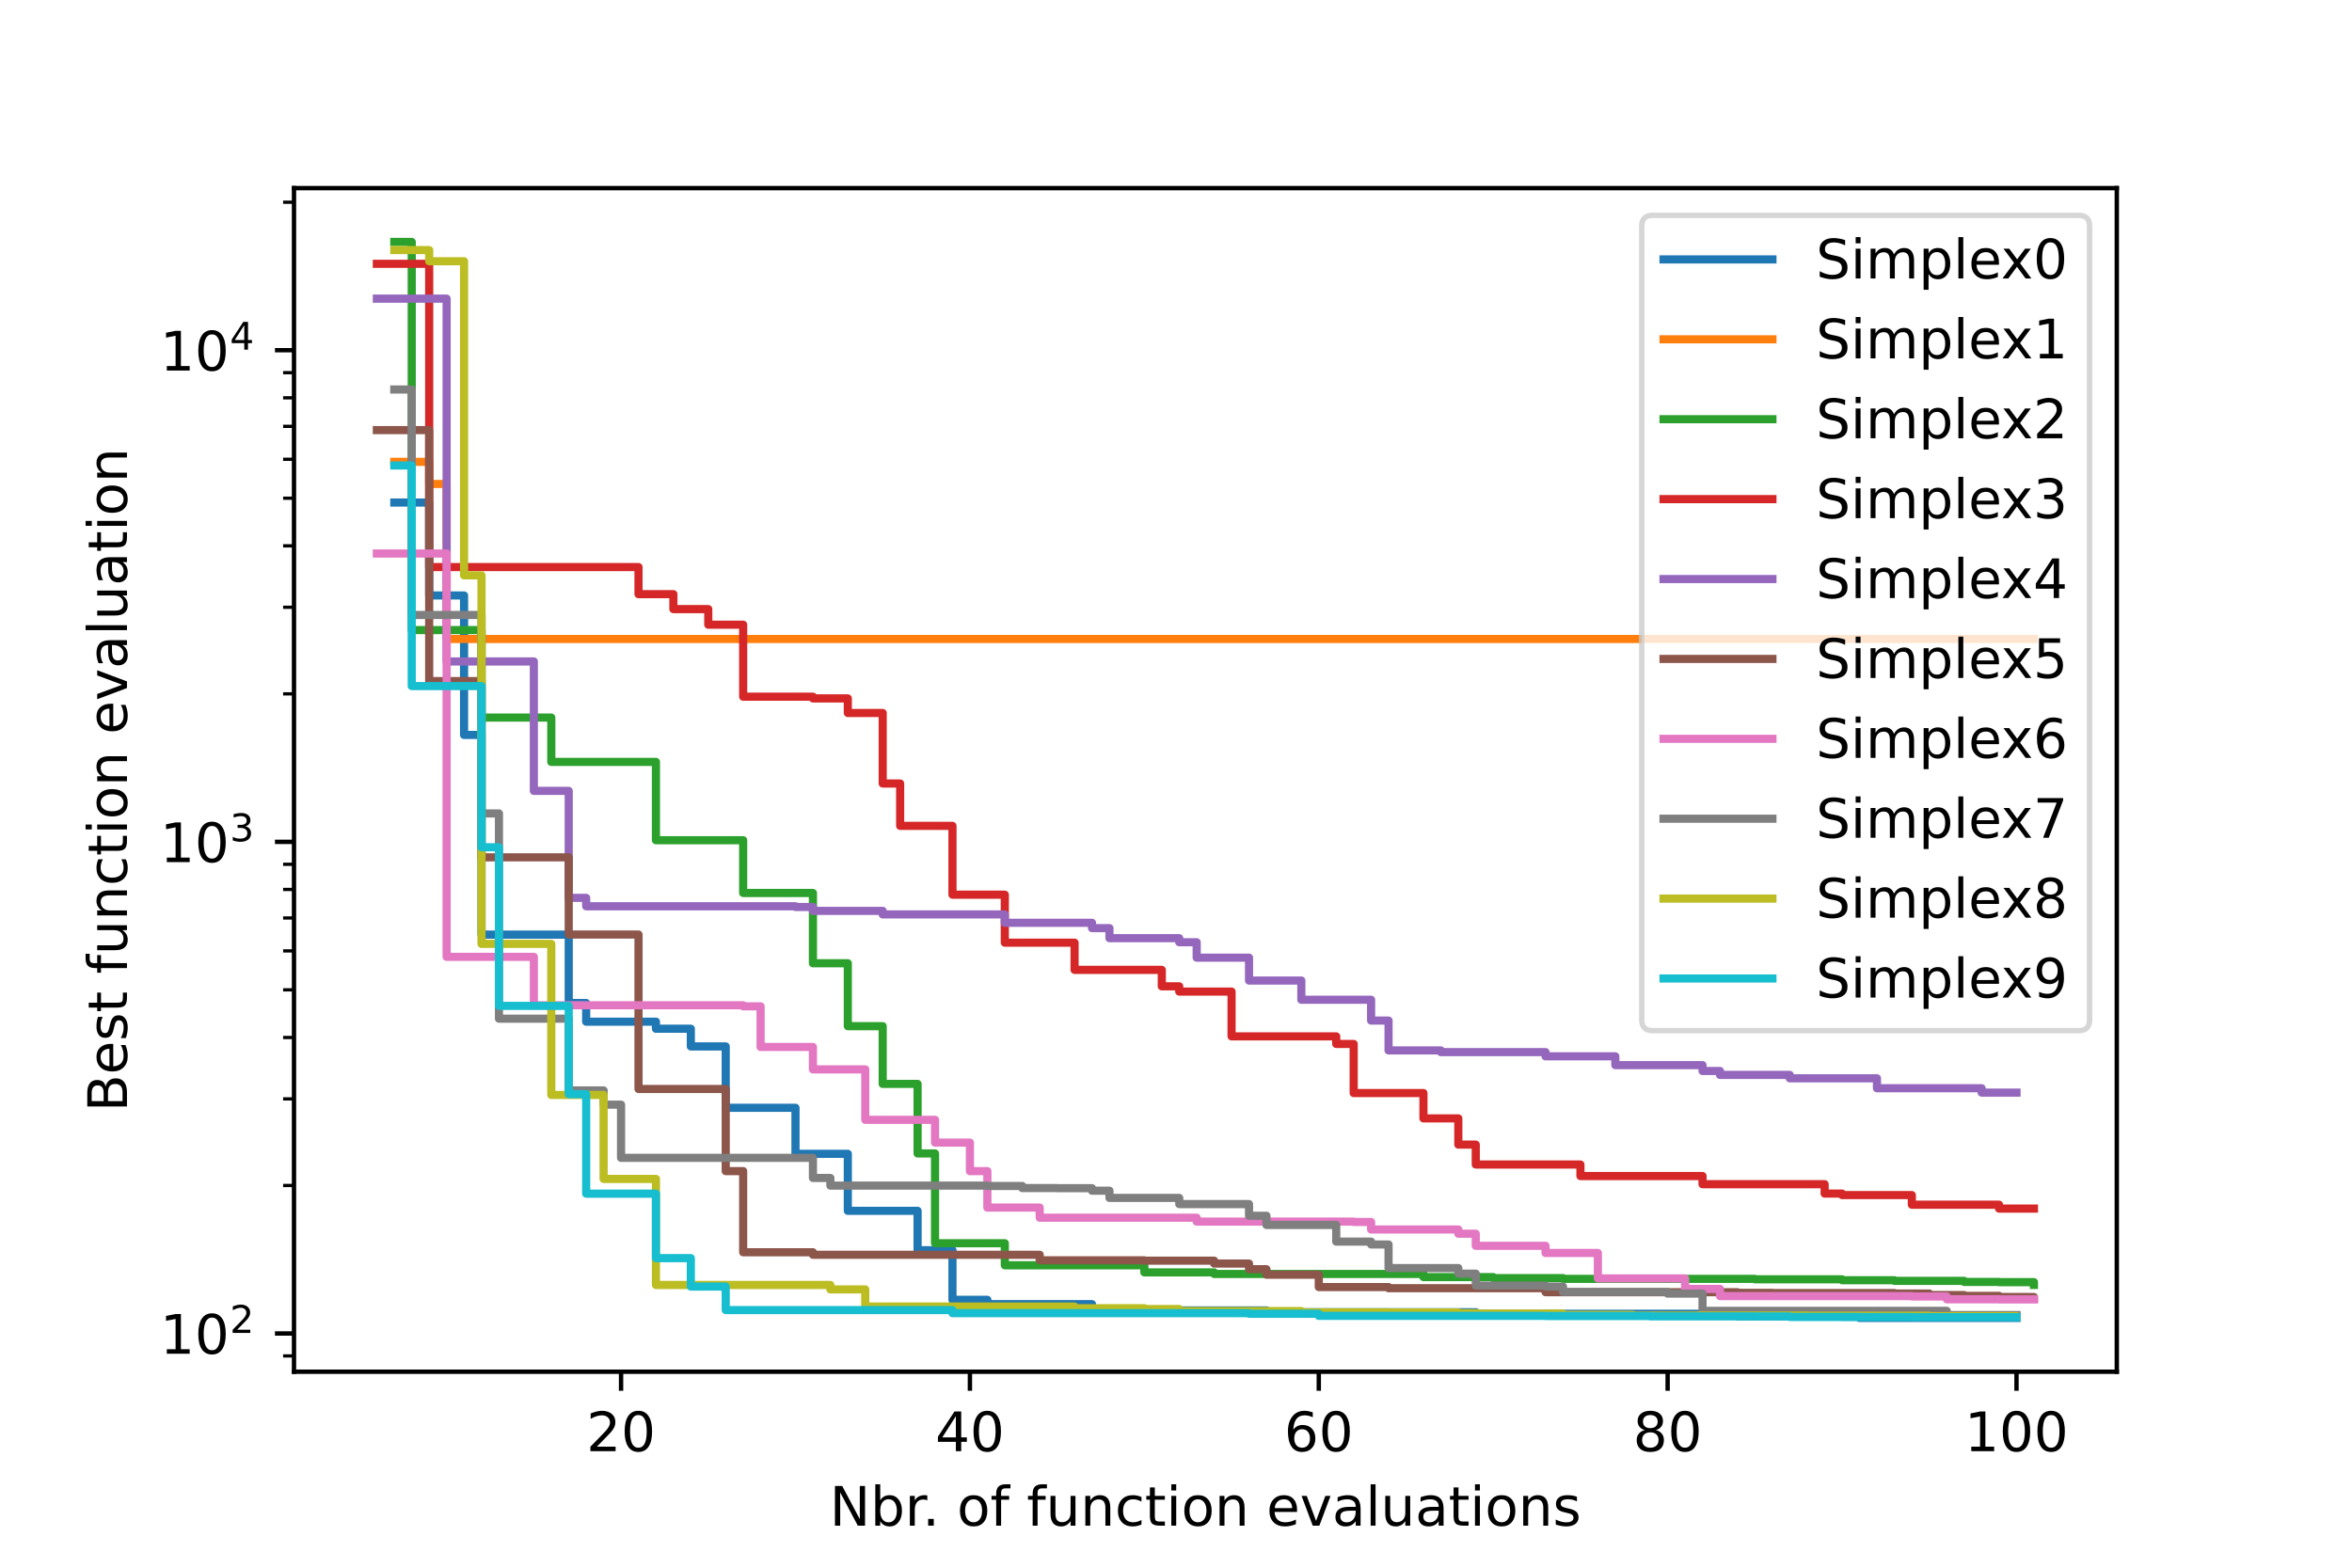 <?xml version="1.0" encoding="utf-8" standalone="no"?>
<!DOCTYPE svg PUBLIC "-//W3C//DTD SVG 1.1//EN"
  "http://www.w3.org/Graphics/SVG/1.1/DTD/svg11.dtd">
<!-- Created with matplotlib (https://matplotlib.org/) -->
<svg height="288pt" version="1.1" viewBox="0 0 432 288" width="432pt" xmlns="http://www.w3.org/2000/svg" xmlns:xlink="http://www.w3.org/1999/xlink">
 <defs>
  <style type="text/css">*{stroke-linecap:butt;stroke-linejoin:round;}</style>
 </defs>
 <g id="figure_1">
  <g id="patch_1">
   <path d="M 0 288 
L 432 288 
L 432 0 
L 0 0 
z
" style="fill:#ffffff;"/>
  </g>
  <g id="axes_1">
   <g id="patch_2">
    <path d="M 54 252 
L 388.8 252 
L 388.8 34.56 
L 54 34.56 
z
" style="fill:#ffffff;"/>
   </g>
   <g id="matplotlib.axis_1">
    <g id="xtick_1">
     <g id="line2d_1">
      <defs>
       <path d="M 0 0 
L 0 3.5 
" id="ma564b3f409" style="stroke:#000000;stroke-width:0.8;"/>
      </defs>
      <g>
       <use style="stroke:#000000;stroke-width:0.8;" x="114.072" xlink:href="#ma564b3f409" y="252"/>
      </g>
     </g>
     <g id="text_1">
      <!-- 20 -->
      <g transform="translate(107.709 266.598)scale(0.1 -0.1)">
       <defs>
        <path d="M 19.188 8.297 
L 53.609 8.297 
L 53.609 0 
L 7.328 0 
L 7.328 8.297 
Q 12.938 14.109 22.625 23.891 
Q 32.328 33.688 34.812 36.531 
Q 39.547 41.844 41.422 45.531 
Q 43.312 49.219 43.312 52.781 
Q 43.312 58.594 39.234 62.25 
Q 35.156 65.922 28.609 65.922 
Q 23.969 65.922 18.812 64.312 
Q 13.672 62.703 7.812 59.422 
L 7.812 69.391 
Q 13.766 71.781 18.938 73 
Q 24.125 74.219 28.422 74.219 
Q 39.75 74.219 46.484 68.547 
Q 53.219 62.891 53.219 53.422 
Q 53.219 48.922 51.531 44.891 
Q 49.859 40.875 45.406 35.406 
Q 44.188 33.984 37.641 27.219 
Q 31.109 20.453 19.188 8.297 
z
" id="DejaVuSans-50"/>
        <path d="M 31.781 66.406 
Q 24.172 66.406 20.328 58.906 
Q 16.5 51.422 16.5 36.375 
Q 16.5 21.391 20.328 13.891 
Q 24.172 6.391 31.781 6.391 
Q 39.453 6.391 43.281 13.891 
Q 47.125 21.391 47.125 36.375 
Q 47.125 51.422 43.281 58.906 
Q 39.453 66.406 31.781 66.406 
z
M 31.781 74.219 
Q 44.047 74.219 50.516 64.516 
Q 56.984 54.828 56.984 36.375 
Q 56.984 17.969 50.516 8.266 
Q 44.047 -1.422 31.781 -1.422 
Q 19.531 -1.422 13.062 8.266 
Q 6.594 17.969 6.594 36.375 
Q 6.594 54.828 13.062 64.516 
Q 19.531 74.219 31.781 74.219 
z
" id="DejaVuSans-48"/>
       </defs>
       <use xlink:href="#DejaVuSans-50"/>
       <use x="63.623" xlink:href="#DejaVuSans-48"/>
      </g>
     </g>
    </g>
    <g id="xtick_2">
     <g id="line2d_2">
      <g>
       <use style="stroke:#000000;stroke-width:0.8;" x="178.148" xlink:href="#ma564b3f409" y="252"/>
      </g>
     </g>
     <g id="text_2">
      <!-- 40 -->
      <g transform="translate(171.786 266.598)scale(0.1 -0.1)">
       <defs>
        <path d="M 37.797 64.312 
L 12.891 25.391 
L 37.797 25.391 
z
M 35.203 72.906 
L 47.609 72.906 
L 47.609 25.391 
L 58.016 25.391 
L 58.016 17.188 
L 47.609 17.188 
L 47.609 0 
L 37.797 0 
L 37.797 17.188 
L 4.891 17.188 
L 4.891 26.703 
z
" id="DejaVuSans-52"/>
       </defs>
       <use xlink:href="#DejaVuSans-52"/>
       <use x="63.623" xlink:href="#DejaVuSans-48"/>
      </g>
     </g>
    </g>
    <g id="xtick_3">
     <g id="line2d_3">
      <g>
       <use style="stroke:#000000;stroke-width:0.8;" x="242.225" xlink:href="#ma564b3f409" y="252"/>
      </g>
     </g>
     <g id="text_3">
      <!-- 60 -->
      <g transform="translate(235.862 266.598)scale(0.1 -0.1)">
       <defs>
        <path d="M 33.016 40.375 
Q 26.375 40.375 22.484 35.828 
Q 18.609 31.297 18.609 23.391 
Q 18.609 15.531 22.484 10.953 
Q 26.375 6.391 33.016 6.391 
Q 39.656 6.391 43.531 10.953 
Q 47.406 15.531 47.406 23.391 
Q 47.406 31.297 43.531 35.828 
Q 39.656 40.375 33.016 40.375 
z
M 52.594 71.297 
L 52.594 62.312 
Q 48.875 64.062 45.094 64.984 
Q 41.312 65.922 37.594 65.922 
Q 27.828 65.922 22.672 59.328 
Q 17.531 52.734 16.797 39.406 
Q 19.672 43.656 24.016 45.922 
Q 28.375 48.188 33.594 48.188 
Q 44.578 48.188 50.953 41.516 
Q 57.328 34.859 57.328 23.391 
Q 57.328 12.156 50.688 5.359 
Q 44.047 -1.422 33.016 -1.422 
Q 20.359 -1.422 13.672 8.266 
Q 6.984 17.969 6.984 36.375 
Q 6.984 53.656 15.188 63.938 
Q 23.391 74.219 37.203 74.219 
Q 40.922 74.219 44.703 73.484 
Q 48.484 72.75 52.594 71.297 
z
" id="DejaVuSans-54"/>
       </defs>
       <use xlink:href="#DejaVuSans-54"/>
       <use x="63.623" xlink:href="#DejaVuSans-48"/>
      </g>
     </g>
    </g>
    <g id="xtick_4">
     <g id="line2d_4">
      <g>
       <use style="stroke:#000000;stroke-width:0.8;" x="306.301" xlink:href="#ma564b3f409" y="252"/>
      </g>
     </g>
     <g id="text_4">
      <!-- 80 -->
      <g transform="translate(299.939 266.598)scale(0.1 -0.1)">
       <defs>
        <path d="M 31.781 34.625 
Q 24.75 34.625 20.719 30.859 
Q 16.703 27.094 16.703 20.516 
Q 16.703 13.922 20.719 10.156 
Q 24.75 6.391 31.781 6.391 
Q 38.812 6.391 42.859 10.172 
Q 46.922 13.969 46.922 20.516 
Q 46.922 27.094 42.891 30.859 
Q 38.875 34.625 31.781 34.625 
z
M 21.922 38.812 
Q 15.578 40.375 12.031 44.719 
Q 8.5 49.078 8.5 55.328 
Q 8.5 64.062 14.719 69.141 
Q 20.953 74.219 31.781 74.219 
Q 42.672 74.219 48.875 69.141 
Q 55.078 64.062 55.078 55.328 
Q 55.078 49.078 51.531 44.719 
Q 48 40.375 41.703 38.812 
Q 48.828 37.156 52.797 32.312 
Q 56.781 27.484 56.781 20.516 
Q 56.781 9.906 50.312 4.234 
Q 43.844 -1.422 31.781 -1.422 
Q 19.734 -1.422 13.25 4.234 
Q 6.781 9.906 6.781 20.516 
Q 6.781 27.484 10.781 32.312 
Q 14.797 37.156 21.922 38.812 
z
M 18.312 54.391 
Q 18.312 48.734 21.844 45.562 
Q 25.391 42.391 31.781 42.391 
Q 38.141 42.391 41.719 45.562 
Q 45.312 48.734 45.312 54.391 
Q 45.312 60.062 41.719 63.234 
Q 38.141 66.406 31.781 66.406 
Q 25.391 66.406 21.844 63.234 
Q 18.312 60.062 18.312 54.391 
z
" id="DejaVuSans-56"/>
       </defs>
       <use xlink:href="#DejaVuSans-56"/>
       <use x="63.623" xlink:href="#DejaVuSans-48"/>
      </g>
     </g>
    </g>
    <g id="xtick_5">
     <g id="line2d_5">
      <g>
       <use style="stroke:#000000;stroke-width:0.8;" x="370.378" xlink:href="#ma564b3f409" y="252"/>
      </g>
     </g>
     <g id="text_5">
      <!-- 100 -->
      <g transform="translate(360.834 266.598)scale(0.1 -0.1)">
       <defs>
        <path d="M 12.406 8.297 
L 28.516 8.297 
L 28.516 63.922 
L 10.984 60.406 
L 10.984 69.391 
L 28.422 72.906 
L 38.281 72.906 
L 38.281 8.297 
L 54.391 8.297 
L 54.391 0 
L 12.406 0 
z
" id="DejaVuSans-49"/>
       </defs>
       <use xlink:href="#DejaVuSans-49"/>
       <use x="63.623" xlink:href="#DejaVuSans-48"/>
       <use x="127.246" xlink:href="#DejaVuSans-48"/>
      </g>
     </g>
    </g>
    <g id="text_6">
     <!-- Nbr. of function evaluations -->
     <g transform="translate(152.382 280.277)scale(0.1 -0.1)">
      <defs>
       <path d="M 9.812 72.906 
L 23.094 72.906 
L 55.422 11.922 
L 55.422 72.906 
L 64.984 72.906 
L 64.984 0 
L 51.703 0 
L 19.391 60.984 
L 19.391 0 
L 9.812 0 
z
" id="DejaVuSans-78"/>
       <path d="M 48.688 27.297 
Q 48.688 37.203 44.609 42.844 
Q 40.531 48.484 33.406 48.484 
Q 26.266 48.484 22.188 42.844 
Q 18.109 37.203 18.109 27.297 
Q 18.109 17.391 22.188 11.75 
Q 26.266 6.109 33.406 6.109 
Q 40.531 6.109 44.609 11.75 
Q 48.688 17.391 48.688 27.297 
z
M 18.109 46.391 
Q 20.953 51.266 25.266 53.625 
Q 29.594 56 35.594 56 
Q 45.562 56 51.781 48.094 
Q 58.016 40.188 58.016 27.297 
Q 58.016 14.406 51.781 6.484 
Q 45.562 -1.422 35.594 -1.422 
Q 29.594 -1.422 25.266 0.953 
Q 20.953 3.328 18.109 8.203 
L 18.109 0 
L 9.078 0 
L 9.078 75.984 
L 18.109 75.984 
z
" id="DejaVuSans-98"/>
       <path d="M 41.109 46.297 
Q 39.594 47.172 37.812 47.578 
Q 36.031 48 33.891 48 
Q 26.266 48 22.188 43.047 
Q 18.109 38.094 18.109 28.812 
L 18.109 0 
L 9.078 0 
L 9.078 54.688 
L 18.109 54.688 
L 18.109 46.188 
Q 20.953 51.172 25.484 53.578 
Q 30.031 56 36.531 56 
Q 37.453 56 38.578 55.875 
Q 39.703 55.766 41.062 55.516 
z
" id="DejaVuSans-114"/>
       <path d="M 10.688 12.406 
L 21 12.406 
L 21 0 
L 10.688 0 
z
" id="DejaVuSans-46"/>
       <path id="DejaVuSans-32"/>
       <path d="M 30.609 48.391 
Q 23.391 48.391 19.188 42.75 
Q 14.984 37.109 14.984 27.297 
Q 14.984 17.484 19.156 11.844 
Q 23.344 6.203 30.609 6.203 
Q 37.797 6.203 41.984 11.859 
Q 46.188 17.531 46.188 27.297 
Q 46.188 37.016 41.984 42.703 
Q 37.797 48.391 30.609 48.391 
z
M 30.609 56 
Q 42.328 56 49.016 48.375 
Q 55.719 40.766 55.719 27.297 
Q 55.719 13.875 49.016 6.219 
Q 42.328 -1.422 30.609 -1.422 
Q 18.844 -1.422 12.172 6.219 
Q 5.516 13.875 5.516 27.297 
Q 5.516 40.766 12.172 48.375 
Q 18.844 56 30.609 56 
z
" id="DejaVuSans-111"/>
       <path d="M 37.109 75.984 
L 37.109 68.5 
L 28.516 68.5 
Q 23.688 68.5 21.797 66.547 
Q 19.922 64.594 19.922 59.516 
L 19.922 54.688 
L 34.719 54.688 
L 34.719 47.703 
L 19.922 47.703 
L 19.922 0 
L 10.891 0 
L 10.891 47.703 
L 2.297 47.703 
L 2.297 54.688 
L 10.891 54.688 
L 10.891 58.5 
Q 10.891 67.625 15.141 71.797 
Q 19.391 75.984 28.609 75.984 
z
" id="DejaVuSans-102"/>
       <path d="M 8.5 21.578 
L 8.5 54.688 
L 17.484 54.688 
L 17.484 21.922 
Q 17.484 14.156 20.5 10.266 
Q 23.531 6.391 29.594 6.391 
Q 36.859 6.391 41.078 11.031 
Q 45.312 15.672 45.312 23.688 
L 45.312 54.688 
L 54.297 54.688 
L 54.297 0 
L 45.312 0 
L 45.312 8.406 
Q 42.047 3.422 37.719 1 
Q 33.406 -1.422 27.688 -1.422 
Q 18.266 -1.422 13.375 4.438 
Q 8.5 10.297 8.5 21.578 
z
M 31.109 56 
z
" id="DejaVuSans-117"/>
       <path d="M 54.891 33.016 
L 54.891 0 
L 45.906 0 
L 45.906 32.719 
Q 45.906 40.484 42.875 44.328 
Q 39.844 48.188 33.797 48.188 
Q 26.516 48.188 22.312 43.547 
Q 18.109 38.922 18.109 30.906 
L 18.109 0 
L 9.078 0 
L 9.078 54.688 
L 18.109 54.688 
L 18.109 46.188 
Q 21.344 51.125 25.703 53.562 
Q 30.078 56 35.797 56 
Q 45.219 56 50.047 50.172 
Q 54.891 44.344 54.891 33.016 
z
" id="DejaVuSans-110"/>
       <path d="M 48.781 52.594 
L 48.781 44.188 
Q 44.969 46.297 41.141 47.344 
Q 37.312 48.391 33.406 48.391 
Q 24.656 48.391 19.812 42.844 
Q 14.984 37.312 14.984 27.297 
Q 14.984 17.281 19.812 11.734 
Q 24.656 6.203 33.406 6.203 
Q 37.312 6.203 41.141 7.25 
Q 44.969 8.297 48.781 10.406 
L 48.781 2.094 
Q 45.016 0.344 40.984 -0.531 
Q 36.969 -1.422 32.422 -1.422 
Q 20.062 -1.422 12.781 6.344 
Q 5.516 14.109 5.516 27.297 
Q 5.516 40.672 12.859 48.328 
Q 20.219 56 33.016 56 
Q 37.156 56 41.109 55.141 
Q 45.062 54.297 48.781 52.594 
z
" id="DejaVuSans-99"/>
       <path d="M 18.312 70.219 
L 18.312 54.688 
L 36.812 54.688 
L 36.812 47.703 
L 18.312 47.703 
L 18.312 18.016 
Q 18.312 11.328 20.141 9.422 
Q 21.969 7.516 27.594 7.516 
L 36.812 7.516 
L 36.812 0 
L 27.594 0 
Q 17.188 0 13.234 3.875 
Q 9.281 7.766 9.281 18.016 
L 9.281 47.703 
L 2.688 47.703 
L 2.688 54.688 
L 9.281 54.688 
L 9.281 70.219 
z
" id="DejaVuSans-116"/>
       <path d="M 9.422 54.688 
L 18.406 54.688 
L 18.406 0 
L 9.422 0 
z
M 9.422 75.984 
L 18.406 75.984 
L 18.406 64.594 
L 9.422 64.594 
z
" id="DejaVuSans-105"/>
       <path d="M 56.203 29.594 
L 56.203 25.203 
L 14.891 25.203 
Q 15.484 15.922 20.484 11.062 
Q 25.484 6.203 34.422 6.203 
Q 39.594 6.203 44.453 7.469 
Q 49.312 8.734 54.109 11.281 
L 54.109 2.781 
Q 49.266 0.734 44.188 -0.344 
Q 39.109 -1.422 33.891 -1.422 
Q 20.797 -1.422 13.156 6.188 
Q 5.516 13.812 5.516 26.812 
Q 5.516 40.234 12.766 48.109 
Q 20.016 56 32.328 56 
Q 43.359 56 49.781 48.891 
Q 56.203 41.797 56.203 29.594 
z
M 47.219 32.234 
Q 47.125 39.594 43.094 43.984 
Q 39.062 48.391 32.422 48.391 
Q 24.906 48.391 20.391 44.141 
Q 15.875 39.891 15.188 32.172 
z
" id="DejaVuSans-101"/>
       <path d="M 2.984 54.688 
L 12.5 54.688 
L 29.594 8.797 
L 46.688 54.688 
L 56.203 54.688 
L 35.688 0 
L 23.484 0 
z
" id="DejaVuSans-118"/>
       <path d="M 34.281 27.484 
Q 23.391 27.484 19.188 25 
Q 14.984 22.516 14.984 16.5 
Q 14.984 11.719 18.141 8.906 
Q 21.297 6.109 26.703 6.109 
Q 34.188 6.109 38.703 11.406 
Q 43.219 16.703 43.219 25.484 
L 43.219 27.484 
z
M 52.203 31.203 
L 52.203 0 
L 43.219 0 
L 43.219 8.297 
Q 40.141 3.328 35.547 0.953 
Q 30.953 -1.422 24.312 -1.422 
Q 15.922 -1.422 10.953 3.297 
Q 6 8.016 6 15.922 
Q 6 25.141 12.172 29.828 
Q 18.359 34.516 30.609 34.516 
L 43.219 34.516 
L 43.219 35.406 
Q 43.219 41.609 39.141 45 
Q 35.062 48.391 27.688 48.391 
Q 23 48.391 18.547 47.266 
Q 14.109 46.141 10.016 43.891 
L 10.016 52.203 
Q 14.938 54.109 19.578 55.047 
Q 24.219 56 28.609 56 
Q 40.484 56 46.344 49.844 
Q 52.203 43.703 52.203 31.203 
z
" id="DejaVuSans-97"/>
       <path d="M 9.422 75.984 
L 18.406 75.984 
L 18.406 0 
L 9.422 0 
z
" id="DejaVuSans-108"/>
       <path d="M 44.281 53.078 
L 44.281 44.578 
Q 40.484 46.531 36.375 47.5 
Q 32.281 48.484 27.875 48.484 
Q 21.188 48.484 17.844 46.438 
Q 14.5 44.391 14.5 40.281 
Q 14.5 37.156 16.891 35.375 
Q 19.281 33.594 26.516 31.984 
L 29.594 31.297 
Q 39.156 29.25 43.188 25.516 
Q 47.219 21.781 47.219 15.094 
Q 47.219 7.469 41.188 3.016 
Q 35.156 -1.422 24.609 -1.422 
Q 20.219 -1.422 15.453 -0.562 
Q 10.688 0.297 5.422 2 
L 5.422 11.281 
Q 10.406 8.688 15.234 7.391 
Q 20.062 6.109 24.812 6.109 
Q 31.156 6.109 34.562 8.281 
Q 37.984 10.453 37.984 14.406 
Q 37.984 18.062 35.516 20.016 
Q 33.062 21.969 24.703 23.781 
L 21.578 24.516 
Q 13.234 26.266 9.516 29.906 
Q 5.812 33.547 5.812 39.891 
Q 5.812 47.609 11.281 51.797 
Q 16.75 56 26.812 56 
Q 31.781 56 36.172 55.266 
Q 40.578 54.547 44.281 53.078 
z
" id="DejaVuSans-115"/>
      </defs>
      <use xlink:href="#DejaVuSans-78"/>
      <use x="74.805" xlink:href="#DejaVuSans-98"/>
      <use x="138.281" xlink:href="#DejaVuSans-114"/>
      <use x="170.27" xlink:href="#DejaVuSans-46"/>
      <use x="202.057" xlink:href="#DejaVuSans-32"/>
      <use x="233.844" xlink:href="#DejaVuSans-111"/>
      <use x="295.025" xlink:href="#DejaVuSans-102"/>
      <use x="330.23" xlink:href="#DejaVuSans-32"/>
      <use x="362.018" xlink:href="#DejaVuSans-102"/>
      <use x="397.223" xlink:href="#DejaVuSans-117"/>
      <use x="460.602" xlink:href="#DejaVuSans-110"/>
      <use x="523.98" xlink:href="#DejaVuSans-99"/>
      <use x="578.961" xlink:href="#DejaVuSans-116"/>
      <use x="618.17" xlink:href="#DejaVuSans-105"/>
      <use x="645.953" xlink:href="#DejaVuSans-111"/>
      <use x="707.135" xlink:href="#DejaVuSans-110"/>
      <use x="770.514" xlink:href="#DejaVuSans-32"/>
      <use x="802.301" xlink:href="#DejaVuSans-101"/>
      <use x="863.824" xlink:href="#DejaVuSans-118"/>
      <use x="923.004" xlink:href="#DejaVuSans-97"/>
      <use x="984.283" xlink:href="#DejaVuSans-108"/>
      <use x="1012.066" xlink:href="#DejaVuSans-117"/>
      <use x="1075.445" xlink:href="#DejaVuSans-97"/>
      <use x="1136.725" xlink:href="#DejaVuSans-116"/>
      <use x="1175.934" xlink:href="#DejaVuSans-105"/>
      <use x="1203.717" xlink:href="#DejaVuSans-111"/>
      <use x="1264.898" xlink:href="#DejaVuSans-110"/>
      <use x="1328.277" xlink:href="#DejaVuSans-115"/>
     </g>
    </g>
   </g>
   <g id="matplotlib.axis_2">
    <g id="ytick_1">
     <g id="line2d_6">
      <defs>
       <path d="M 0 0 
L -3.5 0 
" id="mdc9a2cc28f" style="stroke:#000000;stroke-width:0.8;"/>
      </defs>
      <g>
       <use style="stroke:#000000;stroke-width:0.8;" x="54" xlink:href="#mdc9a2cc28f" y="244.97"/>
      </g>
     </g>
     <g id="text_7">
      <!-- $\mathdefault{10^{2}}$ -->
      <g transform="translate(29.4 248.769)scale(0.1 -0.1)">
       <use transform="translate(0 0.766)" xlink:href="#DejaVuSans-49"/>
       <use transform="translate(63.623 0.766)" xlink:href="#DejaVuSans-48"/>
       <use transform="translate(128.203 39.047)scale(0.7)" xlink:href="#DejaVuSans-50"/>
      </g>
     </g>
    </g>
    <g id="ytick_2">
     <g id="line2d_7">
      <g>
       <use style="stroke:#000000;stroke-width:0.8;" x="54" xlink:href="#mdc9a2cc28f" y="154.653"/>
      </g>
     </g>
     <g id="text_8">
      <!-- $\mathdefault{10^{3}}$ -->
      <g transform="translate(29.4 158.452)scale(0.1 -0.1)">
       <defs>
        <path d="M 40.578 39.312 
Q 47.656 37.797 51.625 33 
Q 55.609 28.219 55.609 21.188 
Q 55.609 10.406 48.188 4.484 
Q 40.766 -1.422 27.094 -1.422 
Q 22.516 -1.422 17.656 -0.516 
Q 12.797 0.391 7.625 2.203 
L 7.625 11.719 
Q 11.719 9.328 16.594 8.109 
Q 21.484 6.891 26.812 6.891 
Q 36.078 6.891 40.938 10.547 
Q 45.797 14.203 45.797 21.188 
Q 45.797 27.641 41.281 31.266 
Q 36.766 34.906 28.719 34.906 
L 20.219 34.906 
L 20.219 43.016 
L 29.109 43.016 
Q 36.375 43.016 40.234 45.922 
Q 44.094 48.828 44.094 54.297 
Q 44.094 59.906 40.109 62.906 
Q 36.141 65.922 28.719 65.922 
Q 24.656 65.922 20.016 65.031 
Q 15.375 64.156 9.812 62.312 
L 9.812 71.094 
Q 15.438 72.656 20.344 73.438 
Q 25.25 74.219 29.594 74.219 
Q 40.828 74.219 47.359 69.109 
Q 53.906 64.016 53.906 55.328 
Q 53.906 49.266 50.438 45.094 
Q 46.969 40.922 40.578 39.312 
z
" id="DejaVuSans-51"/>
       </defs>
       <use transform="translate(0 0.766)" xlink:href="#DejaVuSans-49"/>
       <use transform="translate(63.623 0.766)" xlink:href="#DejaVuSans-48"/>
       <use transform="translate(128.203 39.047)scale(0.7)" xlink:href="#DejaVuSans-51"/>
      </g>
     </g>
    </g>
    <g id="ytick_3">
     <g id="line2d_8">
      <g>
       <use style="stroke:#000000;stroke-width:0.8;" x="54" xlink:href="#mdc9a2cc28f" y="64.336"/>
      </g>
     </g>
     <g id="text_9">
      <!-- $\mathdefault{10^{4}}$ -->
      <g transform="translate(29.4 68.135)scale(0.1 -0.1)">
       <use transform="translate(0 0.684)" xlink:href="#DejaVuSans-49"/>
       <use transform="translate(63.623 0.684)" xlink:href="#DejaVuSans-48"/>
       <use transform="translate(128.203 38.966)scale(0.7)" xlink:href="#DejaVuSans-52"/>
      </g>
     </g>
    </g>
    <g id="ytick_4">
     <g id="line2d_9">
      <defs>
       <path d="M 0 0 
L -2 0 
" id="m327a3d9731" style="stroke:#000000;stroke-width:0.6;"/>
      </defs>
      <g>
       <use style="stroke:#000000;stroke-width:0.6;" x="54" xlink:href="#m327a3d9731" y="249.102"/>
      </g>
     </g>
    </g>
    <g id="ytick_5">
     <g id="line2d_10">
      <g>
       <use style="stroke:#000000;stroke-width:0.6;" x="54" xlink:href="#m327a3d9731" y="217.781"/>
      </g>
     </g>
    </g>
    <g id="ytick_6">
     <g id="line2d_11">
      <g>
       <use style="stroke:#000000;stroke-width:0.6;" x="54" xlink:href="#m327a3d9731" y="201.877"/>
      </g>
     </g>
    </g>
    <g id="ytick_7">
     <g id="line2d_12">
      <g>
       <use style="stroke:#000000;stroke-width:0.6;" x="54" xlink:href="#m327a3d9731" y="190.593"/>
      </g>
     </g>
    </g>
    <g id="ytick_8">
     <g id="line2d_13">
      <g>
       <use style="stroke:#000000;stroke-width:0.6;" x="54" xlink:href="#m327a3d9731" y="181.841"/>
      </g>
     </g>
    </g>
    <g id="ytick_9">
     <g id="line2d_14">
      <g>
       <use style="stroke:#000000;stroke-width:0.6;" x="54" xlink:href="#m327a3d9731" y="174.689"/>
      </g>
     </g>
    </g>
    <g id="ytick_10">
     <g id="line2d_15">
      <g>
       <use style="stroke:#000000;stroke-width:0.6;" x="54" xlink:href="#m327a3d9731" y="168.643"/>
      </g>
     </g>
    </g>
    <g id="ytick_11">
     <g id="line2d_16">
      <g>
       <use style="stroke:#000000;stroke-width:0.6;" x="54" xlink:href="#m327a3d9731" y="163.405"/>
      </g>
     </g>
    </g>
    <g id="ytick_12">
     <g id="line2d_17">
      <g>
       <use style="stroke:#000000;stroke-width:0.6;" x="54" xlink:href="#m327a3d9731" y="158.785"/>
      </g>
     </g>
    </g>
    <g id="ytick_13">
     <g id="line2d_18">
      <g>
       <use style="stroke:#000000;stroke-width:0.6;" x="54" xlink:href="#m327a3d9731" y="127.465"/>
      </g>
     </g>
    </g>
    <g id="ytick_14">
     <g id="line2d_19">
      <g>
       <use style="stroke:#000000;stroke-width:0.6;" x="54" xlink:href="#m327a3d9731" y="111.561"/>
      </g>
     </g>
    </g>
    <g id="ytick_15">
     <g id="line2d_20">
      <g>
       <use style="stroke:#000000;stroke-width:0.6;" x="54" xlink:href="#m327a3d9731" y="100.276"/>
      </g>
     </g>
    </g>
    <g id="ytick_16">
     <g id="line2d_21">
      <g>
       <use style="stroke:#000000;stroke-width:0.6;" x="54" xlink:href="#m327a3d9731" y="91.524"/>
      </g>
     </g>
    </g>
    <g id="ytick_17">
     <g id="line2d_22">
      <g>
       <use style="stroke:#000000;stroke-width:0.6;" x="54" xlink:href="#m327a3d9731" y="84.372"/>
      </g>
     </g>
    </g>
    <g id="ytick_18">
     <g id="line2d_23">
      <g>
       <use style="stroke:#000000;stroke-width:0.6;" x="54" xlink:href="#m327a3d9731" y="78.326"/>
      </g>
     </g>
    </g>
    <g id="ytick_19">
     <g id="line2d_24">
      <g>
       <use style="stroke:#000000;stroke-width:0.6;" x="54" xlink:href="#m327a3d9731" y="73.088"/>
      </g>
     </g>
    </g>
    <g id="ytick_20">
     <g id="line2d_25">
      <g>
       <use style="stroke:#000000;stroke-width:0.6;" x="54" xlink:href="#m327a3d9731" y="68.468"/>
      </g>
     </g>
    </g>
    <g id="ytick_21">
     <g id="line2d_26">
      <g>
       <use style="stroke:#000000;stroke-width:0.6;" x="54" xlink:href="#m327a3d9731" y="37.148"/>
      </g>
     </g>
    </g>
    <g id="text_10">
     <!-- Best function evaluation -->
     <g transform="translate(23.32 204.253)rotate(-90)scale(0.1 -0.1)">
      <defs>
       <path d="M 19.672 34.812 
L 19.672 8.109 
L 35.5 8.109 
Q 43.453 8.109 47.281 11.406 
Q 51.125 14.703 51.125 21.484 
Q 51.125 28.328 47.281 31.562 
Q 43.453 34.812 35.5 34.812 
z
M 19.672 64.797 
L 19.672 42.828 
L 34.281 42.828 
Q 41.5 42.828 45.031 45.531 
Q 48.578 48.25 48.578 53.812 
Q 48.578 59.328 45.031 62.062 
Q 41.5 64.797 34.281 64.797 
z
M 9.812 72.906 
L 35.016 72.906 
Q 46.297 72.906 52.391 68.219 
Q 58.5 63.531 58.5 54.891 
Q 58.5 48.188 55.375 44.234 
Q 52.25 40.281 46.188 39.312 
Q 53.469 37.75 57.5 32.781 
Q 61.531 27.828 61.531 20.406 
Q 61.531 10.641 54.891 5.312 
Q 48.25 0 35.984 0 
L 9.812 0 
z
" id="DejaVuSans-66"/>
      </defs>
      <use xlink:href="#DejaVuSans-66"/>
      <use x="68.604" xlink:href="#DejaVuSans-101"/>
      <use x="130.127" xlink:href="#DejaVuSans-115"/>
      <use x="182.227" xlink:href="#DejaVuSans-116"/>
      <use x="221.436" xlink:href="#DejaVuSans-32"/>
      <use x="253.223" xlink:href="#DejaVuSans-102"/>
      <use x="288.428" xlink:href="#DejaVuSans-117"/>
      <use x="351.807" xlink:href="#DejaVuSans-110"/>
      <use x="415.186" xlink:href="#DejaVuSans-99"/>
      <use x="470.166" xlink:href="#DejaVuSans-116"/>
      <use x="509.375" xlink:href="#DejaVuSans-105"/>
      <use x="537.158" xlink:href="#DejaVuSans-111"/>
      <use x="598.34" xlink:href="#DejaVuSans-110"/>
      <use x="661.719" xlink:href="#DejaVuSans-32"/>
      <use x="693.506" xlink:href="#DejaVuSans-101"/>
      <use x="755.029" xlink:href="#DejaVuSans-118"/>
      <use x="814.209" xlink:href="#DejaVuSans-97"/>
      <use x="875.488" xlink:href="#DejaVuSans-108"/>
      <use x="903.271" xlink:href="#DejaVuSans-117"/>
      <use x="966.65" xlink:href="#DejaVuSans-97"/>
      <use x="1027.93" xlink:href="#DejaVuSans-116"/>
      <use x="1067.139" xlink:href="#DejaVuSans-105"/>
      <use x="1094.922" xlink:href="#DejaVuSans-111"/>
      <use x="1156.104" xlink:href="#DejaVuSans-110"/>
     </g>
    </g>
   </g>
   <g id="line2d_27">
    <path clip-path="url(#p431a060a71)" d="M 72.422 92.321 
L 78.83 92.321 
L 78.83 109.397 
L 85.237 109.397 
L 85.237 135.019 
L 88.441 135.019 
L 88.441 171.7 
L 91.645 171.7 
L 91.645 171.7 
L 98.053 171.7 
L 98.053 171.7 
L 104.46 171.7 
L 104.46 184.26 
L 107.664 184.26 
L 107.664 187.691 
L 114.072 187.691 
L 114.072 187.691 
L 120.479 187.691 
L 120.479 188.989 
L 126.887 188.989 
L 126.887 192.239 
L 133.295 192.239 
L 133.295 203.51 
L 136.499 203.51 
L 136.499 203.51 
L 142.906 203.51 
L 142.906 203.51 
L 146.11 203.51 
L 146.11 211.968 
L 152.518 211.968 
L 152.518 211.968 
L 155.722 211.968 
L 155.722 222.442 
L 162.129 222.442 
L 162.129 222.442 
L 168.537 222.442 
L 168.537 229.672 
L 174.944 229.672 
L 174.944 238.787 
L 181.352 238.787 
L 181.352 239.588 
L 187.76 239.588 
L 187.76 239.588 
L 194.167 239.588 
L 194.167 239.588 
L 200.575 239.588 
L 200.575 240.732 
L 206.983 240.732 
L 206.983 240.732 
L 213.39 240.732 
L 213.39 240.732 
L 219.798 240.732 
L 219.798 240.732 
L 226.206 240.732 
L 226.206 240.732 
L 232.613 240.732 
L 232.613 241.064 
L 235.817 241.064 
L 235.817 241.064 
L 242.225 241.064 
L 242.225 241.064 
L 248.633 241.064 
L 248.633 241.064 
L 251.836 241.064 
L 251.836 241.064 
L 258.244 241.064 
L 258.244 241.064 
L 264.652 241.064 
L 264.652 241.064 
L 271.059 241.064 
L 271.059 241.356 
L 277.467 241.356 
L 277.467 241.356 
L 283.875 241.356 
L 283.875 241.356 
L 290.282 241.356 
L 290.282 241.356 
L 296.69 241.356 
L 296.69 241.356 
L 299.894 241.356 
L 299.894 241.356 
L 303.098 241.356 
L 303.098 241.356 
L 309.505 241.356 
L 309.505 241.356 
L 315.913 241.356 
L 315.913 241.589 
L 319.117 241.589 
L 319.117 241.829 
L 325.524 241.829 
L 325.524 241.829 
L 331.932 241.829 
L 331.932 241.829 
L 338.34 241.829 
L 338.34 241.897 
L 341.544 241.897 
L 341.544 242.116 
L 347.951 242.116 
L 347.951 242.116 
L 354.359 242.116 
L 354.359 242.116 
L 360.767 242.116 
L 360.767 242.116 
L 363.97 242.116 
L 363.97 242.116 
L 370.378 242.116 
L 370.378 242.116 
" style="fill:none;stroke:#1f77b4;stroke-linecap:square;stroke-width:1.5;"/>
   </g>
   <g id="line2d_28">
    <path clip-path="url(#p431a060a71)" d="M 72.422 84.846 
L 78.83 84.846 
L 78.83 88.91 
L 82.033 88.91 
L 82.033 117.393 
L 85.237 117.393 
L 85.237 117.393 
L 91.645 117.393 
L 91.645 117.393 
L 98.053 117.393 
L 98.053 117.393 
L 104.46 117.393 
L 104.46 117.393 
L 110.868 117.393 
L 110.868 117.393 
L 117.276 117.393 
L 117.276 117.393 
L 123.683 117.393 
L 123.683 117.393 
L 130.091 117.393 
L 130.091 117.393 
L 136.499 117.393 
L 136.499 117.393 
L 142.906 117.393 
L 142.906 117.393 
L 149.314 117.393 
L 149.314 117.393 
L 155.722 117.393 
L 155.722 117.393 
L 162.129 117.393 
L 162.129 117.393 
L 168.537 117.393 
L 168.537 117.393 
L 174.944 117.393 
L 174.944 117.393 
L 181.352 117.393 
L 181.352 117.393 
L 187.76 117.393 
L 187.76 117.393 
L 194.167 117.393 
L 194.167 117.393 
L 200.575 117.393 
L 200.575 117.393 
L 206.983 117.393 
L 206.983 117.393 
L 213.39 117.393 
L 213.39 117.393 
L 219.798 117.393 
L 219.798 117.393 
L 226.206 117.393 
L 226.206 117.393 
L 232.613 117.393 
L 232.613 117.393 
L 239.021 117.393 
L 239.021 117.393 
L 245.429 117.393 
L 245.429 117.393 
L 251.836 117.393 
L 251.836 117.393 
L 258.244 117.393 
L 258.244 117.393 
L 264.652 117.393 
L 264.652 117.393 
L 271.059 117.393 
L 271.059 117.393 
L 277.467 117.393 
L 277.467 117.393 
L 283.875 117.393 
L 283.875 117.393 
L 290.282 117.393 
L 290.282 117.393 
L 296.69 117.393 
L 296.69 117.393 
L 303.098 117.393 
L 303.098 117.393 
L 309.505 117.393 
L 309.505 117.393 
L 315.913 117.393 
L 315.913 117.393 
L 322.321 117.393 
L 322.321 117.393 
L 328.728 117.393 
L 328.728 117.393 
L 335.136 117.393 
L 335.136 117.393 
L 341.544 117.393 
L 341.544 117.393 
L 347.951 117.393 
L 347.951 117.393 
L 354.359 117.393 
L 354.359 117.393 
L 360.767 117.393 
L 360.767 117.393 
L 367.174 117.393 
L 367.174 117.393 
L 373.582 117.393 
L 373.582 117.393 
" style="fill:none;stroke:#ff7f0e;stroke-linecap:square;stroke-width:1.5;"/>
   </g>
   <g id="line2d_29">
    <path clip-path="url(#p431a060a71)" d="M 72.422 44.444 
L 75.626 44.444 
L 75.626 115.75 
L 78.83 115.75 
L 78.83 115.75 
L 85.237 115.75 
L 85.237 115.75 
L 88.441 115.75 
L 88.441 131.826 
L 94.849 131.826 
L 94.849 131.826 
L 101.256 131.826 
L 101.256 139.968 
L 107.664 139.968 
L 107.664 139.968 
L 114.072 139.968 
L 114.072 139.968 
L 120.479 139.968 
L 120.479 154.36 
L 126.887 154.36 
L 126.887 154.36 
L 133.295 154.36 
L 133.295 154.36 
L 136.499 154.36 
L 136.499 164.051 
L 142.906 164.051 
L 142.906 164.051 
L 149.314 164.051 
L 149.314 176.96 
L 155.722 176.96 
L 155.722 188.52 
L 162.129 188.52 
L 162.129 199.128 
L 168.537 199.128 
L 168.537 211.902 
L 171.741 211.902 
L 171.741 228.391 
L 178.148 228.391 
L 178.148 228.391 
L 184.556 228.391 
L 184.556 232.445 
L 190.964 232.445 
L 190.964 232.445 
L 197.371 232.445 
L 197.371 232.445 
L 203.779 232.445 
L 203.779 232.445 
L 210.187 232.445 
L 210.187 233.748 
L 216.594 233.748 
L 216.594 233.748 
L 223.002 233.748 
L 223.002 234.038 
L 229.41 234.038 
L 229.41 234.038 
L 235.817 234.038 
L 235.817 234.038 
L 242.225 234.038 
L 242.225 234.038 
L 245.429 234.038 
L 245.429 234.038 
L 251.836 234.038 
L 251.836 234.038 
L 258.244 234.038 
L 258.244 234.038 
L 261.448 234.038 
L 261.448 234.612 
L 267.856 234.612 
L 267.856 234.612 
L 274.263 234.612 
L 274.263 234.796 
L 280.671 234.796 
L 280.671 234.796 
L 287.078 234.796 
L 287.078 234.939 
L 290.282 234.939 
L 290.282 234.939 
L 296.69 234.939 
L 296.69 234.939 
L 299.894 234.939 
L 299.894 234.939 
L 303.098 234.939 
L 303.098 234.939 
L 309.505 234.939 
L 309.505 234.939 
L 315.913 234.939 
L 315.913 234.939 
L 322.321 234.939 
L 322.321 235.019 
L 328.728 235.019 
L 328.728 235.019 
L 335.136 235.019 
L 335.136 235.019 
L 338.34 235.019 
L 338.34 235.193 
L 344.747 235.193 
L 344.747 235.193 
L 347.951 235.193 
L 347.951 235.306 
L 354.359 235.306 
L 354.359 235.306 
L 360.767 235.306 
L 360.767 235.504 
L 367.174 235.504 
L 367.174 235.543 
L 373.582 235.543 
L 373.582 236.052 
" style="fill:none;stroke:#2ca02c;stroke-linecap:square;stroke-width:1.5;"/>
   </g>
   <g id="line2d_30">
    <path clip-path="url(#p431a060a71)" d="M 69.218 48.461 
L 75.626 48.461 
L 75.626 48.461 
L 78.83 48.461 
L 78.83 104.175 
L 82.033 104.175 
L 82.033 104.175 
L 88.441 104.175 
L 88.441 104.175 
L 94.849 104.175 
L 94.849 104.175 
L 101.256 104.175 
L 101.256 104.175 
L 104.46 104.175 
L 104.46 104.175 
L 110.868 104.175 
L 110.868 104.175 
L 117.276 104.175 
L 117.276 109.154 
L 123.683 109.154 
L 123.683 111.9 
L 130.091 111.9 
L 130.091 114.766 
L 136.499 114.766 
L 136.499 127.991 
L 142.906 127.991 
L 142.906 127.991 
L 149.314 127.991 
L 149.314 128.303 
L 155.722 128.303 
L 155.722 130.981 
L 162.129 130.981 
L 162.129 143.937 
L 165.333 143.937 
L 165.333 151.722 
L 171.741 151.722 
L 171.741 151.722 
L 174.944 151.722 
L 174.944 164.362 
L 181.352 164.362 
L 181.352 164.362 
L 184.556 164.362 
L 184.556 173.179 
L 187.76 173.179 
L 187.76 173.179 
L 194.167 173.179 
L 194.167 173.179 
L 197.371 173.179 
L 197.371 178.174 
L 200.575 178.174 
L 200.575 178.174 
L 206.983 178.174 
L 206.983 178.174 
L 213.39 178.174 
L 213.39 181.196 
L 216.594 181.196 
L 216.594 182.163 
L 223.002 182.163 
L 223.002 182.163 
L 226.206 182.163 
L 226.206 190.39 
L 229.41 190.39 
L 229.41 190.39 
L 232.613 190.39 
L 232.613 190.39 
L 239.021 190.39 
L 239.021 190.39 
L 245.429 190.39 
L 245.429 191.781 
L 248.633 191.781 
L 248.633 200.803 
L 255.04 200.803 
L 255.04 200.803 
L 261.448 200.803 
L 261.448 205.46 
L 267.856 205.46 
L 267.856 210.279 
L 271.059 210.279 
L 271.059 213.932 
L 274.263 213.932 
L 274.263 213.932 
L 277.467 213.932 
L 277.467 213.932 
L 283.875 213.932 
L 283.875 213.932 
L 290.282 213.932 
L 290.282 216.051 
L 296.69 216.051 
L 296.69 216.051 
L 299.894 216.051 
L 299.894 216.051 
L 306.301 216.051 
L 306.301 216.051 
L 312.709 216.051 
L 312.709 217.55 
L 315.913 217.55 
L 315.913 217.55 
L 319.117 217.55 
L 319.117 217.55 
L 322.321 217.55 
L 322.321 217.55 
L 328.728 217.55 
L 328.728 217.55 
L 335.136 217.55 
L 335.136 219.271 
L 338.34 219.271 
L 338.34 219.548 
L 341.544 219.548 
L 341.544 219.548 
L 347.951 219.548 
L 347.951 219.548 
L 351.155 219.548 
L 351.155 221.317 
L 357.563 221.317 
L 357.563 221.317 
L 363.97 221.317 
L 363.97 221.317 
L 367.174 221.317 
L 367.174 222.03 
L 373.582 222.03 
L 373.582 222.03 
" style="fill:none;stroke:#d62728;stroke-linecap:square;stroke-width:1.5;"/>
   </g>
   <g id="line2d_31">
    <path clip-path="url(#p431a060a71)" d="M 69.218 54.864 
L 72.422 54.864 
L 72.422 54.864 
L 78.83 54.864 
L 78.83 54.864 
L 82.033 54.864 
L 82.033 121.518 
L 85.237 121.518 
L 85.237 121.518 
L 91.645 121.518 
L 91.645 121.518 
L 98.053 121.518 
L 98.053 145.289 
L 104.46 145.289 
L 104.46 164.945 
L 107.664 164.945 
L 107.664 166.492 
L 114.072 166.492 
L 114.072 166.492 
L 120.479 166.492 
L 120.479 166.492 
L 126.887 166.492 
L 126.887 166.492 
L 133.295 166.492 
L 133.295 166.492 
L 139.702 166.492 
L 139.702 166.492 
L 146.11 166.492 
L 146.11 166.624 
L 149.314 166.624 
L 149.314 167.337 
L 155.722 167.337 
L 155.722 167.337 
L 162.129 167.337 
L 162.129 167.988 
L 168.537 167.988 
L 168.537 167.988 
L 174.944 167.988 
L 174.944 167.988 
L 181.352 167.988 
L 181.352 167.988 
L 184.556 167.988 
L 184.556 169.532 
L 187.76 169.532 
L 187.76 169.532 
L 194.167 169.532 
L 194.167 169.532 
L 200.575 169.532 
L 200.575 170.51 
L 203.779 170.51 
L 203.779 172.351 
L 210.187 172.351 
L 210.187 172.351 
L 216.594 172.351 
L 216.594 173.1 
L 219.798 173.1 
L 219.798 175.929 
L 226.206 175.929 
L 226.206 175.929 
L 229.41 175.929 
L 229.41 180.134 
L 235.817 180.134 
L 235.817 180.134 
L 239.021 180.134 
L 239.021 183.665 
L 245.429 183.665 
L 245.429 183.665 
L 251.836 183.665 
L 251.836 187.49 
L 255.04 187.49 
L 255.04 192.976 
L 261.448 192.976 
L 261.448 192.976 
L 264.652 192.976 
L 264.652 193.285 
L 271.059 193.285 
L 271.059 193.285 
L 277.467 193.285 
L 277.467 193.285 
L 283.875 193.285 
L 283.875 194.056 
L 290.282 194.056 
L 290.282 194.056 
L 296.69 194.056 
L 296.69 195.678 
L 299.894 195.678 
L 299.894 195.678 
L 306.301 195.678 
L 306.301 195.678 
L 312.709 195.678 
L 312.709 196.749 
L 315.913 196.749 
L 315.913 197.469 
L 322.321 197.469 
L 322.321 197.469 
L 328.728 197.469 
L 328.728 198.094 
L 335.136 198.094 
L 335.136 198.094 
L 341.544 198.094 
L 341.544 198.094 
L 344.747 198.094 
L 344.747 199.921 
L 347.951 199.921 
L 347.951 199.921 
L 351.155 199.921 
L 351.155 199.921 
L 357.563 199.921 
L 357.563 199.921 
L 363.97 199.921 
L 363.97 200.72 
L 370.378 200.72 
L 370.378 200.72 
" style="fill:none;stroke:#9467bd;stroke-linecap:square;stroke-width:1.5;"/>
   </g>
   <g id="line2d_32">
    <path clip-path="url(#p431a060a71)" d="M 69.218 79.012 
L 75.626 79.012 
L 75.626 79.012 
L 78.83 79.012 
L 78.83 125.116 
L 85.237 125.116 
L 85.237 125.116 
L 88.441 125.116 
L 88.441 157.498 
L 94.849 157.498 
L 94.849 157.498 
L 101.256 157.498 
L 101.256 157.498 
L 104.46 157.498 
L 104.46 171.683 
L 107.664 171.683 
L 107.664 171.683 
L 114.072 171.683 
L 114.072 171.683 
L 117.276 171.683 
L 117.276 200.056 
L 120.479 200.056 
L 120.479 200.056 
L 126.887 200.056 
L 126.887 200.056 
L 133.295 200.056 
L 133.295 215.145 
L 136.499 215.145 
L 136.499 230.051 
L 142.906 230.051 
L 142.906 230.051 
L 149.314 230.051 
L 149.314 230.512 
L 155.722 230.512 
L 155.722 230.512 
L 162.129 230.512 
L 162.129 230.512 
L 168.537 230.512 
L 168.537 230.512 
L 174.944 230.512 
L 174.944 230.512 
L 178.148 230.512 
L 178.148 230.512 
L 184.556 230.512 
L 184.556 230.512 
L 190.964 230.512 
L 190.964 231.53 
L 197.371 231.53 
L 197.371 231.53 
L 203.779 231.53 
L 203.779 231.53 
L 210.187 231.53 
L 210.187 231.597 
L 216.594 231.597 
L 216.594 231.597 
L 223.002 231.597 
L 223.002 232.13 
L 229.41 232.13 
L 229.41 233.168 
L 232.613 233.168 
L 232.613 234.178 
L 239.021 234.178 
L 239.021 234.178 
L 242.225 234.178 
L 242.225 236.444 
L 248.633 236.444 
L 248.633 236.444 
L 255.04 236.444 
L 255.04 236.659 
L 261.448 236.659 
L 261.448 236.659 
L 264.652 236.659 
L 264.652 236.659 
L 271.059 236.659 
L 271.059 236.659 
L 277.467 236.659 
L 277.467 236.659 
L 283.875 236.659 
L 283.875 237.389 
L 290.282 237.389 
L 290.282 237.389 
L 296.69 237.389 
L 296.69 237.389 
L 303.098 237.389 
L 303.098 237.389 
L 306.301 237.389 
L 306.301 237.389 
L 312.709 237.389 
L 312.709 237.389 
L 319.117 237.389 
L 319.117 237.51 
L 325.524 237.51 
L 325.524 237.546 
L 328.728 237.546 
L 328.728 237.546 
L 335.136 237.546 
L 335.136 237.546 
L 341.544 237.546 
L 341.544 237.546 
L 347.951 237.546 
L 347.951 237.633 
L 354.359 237.633 
L 354.359 237.916 
L 360.767 237.916 
L 360.767 238.062 
L 367.174 238.062 
L 367.174 238.272 
L 373.582 238.272 
L 373.582 238.557 
" style="fill:none;stroke:#8c564b;stroke-linecap:square;stroke-width:1.5;"/>
   </g>
   <g id="line2d_33">
    <path clip-path="url(#p431a060a71)" d="M 69.218 101.689 
L 72.422 101.689 
L 72.422 101.689 
L 78.83 101.689 
L 78.83 101.689 
L 82.033 101.689 
L 82.033 175.784 
L 85.237 175.784 
L 85.237 175.784 
L 91.645 175.784 
L 91.645 175.784 
L 98.053 175.784 
L 98.053 184.678 
L 101.256 184.678 
L 101.256 184.678 
L 107.664 184.678 
L 107.664 184.678 
L 114.072 184.678 
L 114.072 184.678 
L 117.276 184.678 
L 117.276 184.678 
L 123.683 184.678 
L 123.683 184.678 
L 130.091 184.678 
L 130.091 184.678 
L 136.499 184.678 
L 136.499 184.872 
L 139.702 184.872 
L 139.702 192.341 
L 146.11 192.341 
L 146.11 192.341 
L 149.314 192.341 
L 149.314 196.457 
L 155.722 196.457 
L 155.722 196.457 
L 158.925 196.457 
L 158.925 205.722 
L 165.333 205.722 
L 165.333 205.722 
L 171.741 205.722 
L 171.741 209.906 
L 178.148 209.906 
L 178.148 215.15 
L 181.352 215.15 
L 181.352 221.844 
L 187.76 221.844 
L 187.76 221.844 
L 190.964 221.844 
L 190.964 223.703 
L 197.371 223.703 
L 197.371 223.703 
L 203.779 223.703 
L 203.779 223.703 
L 206.983 223.703 
L 206.983 223.703 
L 210.187 223.703 
L 210.187 223.703 
L 216.594 223.703 
L 216.594 223.703 
L 219.798 223.703 
L 219.798 224.417 
L 226.206 224.417 
L 226.206 224.417 
L 229.41 224.417 
L 229.41 224.417 
L 235.817 224.417 
L 235.817 224.417 
L 242.225 224.417 
L 242.225 224.417 
L 248.633 224.417 
L 248.633 224.491 
L 251.836 224.491 
L 251.836 225.875 
L 255.04 225.875 
L 255.04 225.875 
L 261.448 225.875 
L 261.448 225.875 
L 267.856 225.875 
L 267.856 226.646 
L 271.059 226.646 
L 271.059 228.867 
L 274.263 228.867 
L 274.263 228.867 
L 280.671 228.867 
L 280.671 228.867 
L 283.875 228.867 
L 283.875 230.185 
L 290.282 230.185 
L 290.282 230.185 
L 293.486 230.185 
L 293.486 234.854 
L 296.69 234.854 
L 296.69 234.854 
L 303.098 234.854 
L 303.098 234.854 
L 309.505 234.854 
L 309.505 236.793 
L 315.913 236.793 
L 315.913 238.104 
L 319.117 238.104 
L 319.117 238.104 
L 325.524 238.104 
L 325.524 238.104 
L 331.932 238.104 
L 331.932 238.104 
L 338.34 238.104 
L 338.34 238.104 
L 344.747 238.104 
L 344.747 238.104 
L 351.155 238.104 
L 351.155 238.174 
L 357.563 238.174 
L 357.563 238.689 
L 363.97 238.689 
L 363.97 238.689 
L 367.174 238.689 
L 367.174 238.711 
L 373.582 238.711 
L 373.582 238.711 
" style="fill:none;stroke:#e377c2;stroke-linecap:square;stroke-width:1.5;"/>
   </g>
   <g id="line2d_34">
    <path clip-path="url(#p431a060a71)" d="M 72.422 71.556 
L 75.626 71.556 
L 75.626 112.972 
L 82.033 112.972 
L 82.033 112.972 
L 88.441 112.972 
L 88.441 149.433 
L 91.645 149.433 
L 91.645 187.141 
L 98.053 187.141 
L 98.053 187.141 
L 104.46 187.141 
L 104.46 200.325 
L 110.868 200.325 
L 110.868 202.937 
L 114.072 202.937 
L 114.072 212.705 
L 120.479 212.705 
L 120.479 212.705 
L 126.887 212.705 
L 126.887 212.705 
L 130.091 212.705 
L 130.091 212.705 
L 133.295 212.705 
L 133.295 212.705 
L 136.499 212.705 
L 136.499 212.705 
L 142.906 212.705 
L 142.906 212.705 
L 149.314 212.705 
L 149.314 216.406 
L 152.518 216.406 
L 152.518 217.808 
L 155.722 217.808 
L 155.722 217.808 
L 162.129 217.808 
L 162.129 217.808 
L 168.537 217.808 
L 168.537 217.808 
L 174.944 217.808 
L 174.944 217.808 
L 181.352 217.808 
L 181.352 217.875 
L 187.76 217.875 
L 187.76 218.261 
L 194.167 218.261 
L 194.167 218.283 
L 200.575 218.283 
L 200.575 218.743 
L 203.779 218.743 
L 203.779 220.069 
L 206.983 220.069 
L 206.983 220.069 
L 213.39 220.069 
L 213.39 220.069 
L 216.594 220.069 
L 216.594 221.201 
L 223.002 221.201 
L 223.002 221.201 
L 229.41 221.201 
L 229.41 223.347 
L 232.613 223.347 
L 232.613 225.038 
L 239.021 225.038 
L 239.021 225.038 
L 245.429 225.038 
L 245.429 228.099 
L 251.836 228.099 
L 251.836 228.622 
L 255.04 228.622 
L 255.04 232.956 
L 261.448 232.956 
L 261.448 232.956 
L 267.856 232.956 
L 267.856 233.979 
L 271.059 233.979 
L 271.059 236.17 
L 277.467 236.17 
L 277.467 236.17 
L 283.875 236.17 
L 283.875 236.352 
L 287.078 236.352 
L 287.078 237.343 
L 293.486 237.343 
L 293.486 237.343 
L 299.894 237.343 
L 299.894 237.343 
L 306.301 237.343 
L 306.301 237.649 
L 312.709 237.649 
L 312.709 240.815 
L 319.117 240.815 
L 319.117 240.815 
L 325.524 240.815 
L 325.524 240.815 
L 328.728 240.815 
L 328.728 240.815 
L 331.932 240.815 
L 331.932 240.815 
L 338.34 240.815 
L 338.34 240.815 
L 344.747 240.815 
L 344.747 240.815 
L 351.155 240.815 
L 351.155 240.815 
L 357.563 240.815 
L 357.563 241.591 
L 363.97 241.591 
L 363.97 241.591 
L 370.378 241.591 
L 370.378 241.591 
" style="fill:none;stroke:#7f7f7f;stroke-linecap:square;stroke-width:1.5;"/>
   </g>
   <g id="line2d_35">
    <path clip-path="url(#p431a060a71)" d="M 72.422 45.941 
L 78.83 45.941 
L 78.83 47.992 
L 85.237 47.992 
L 85.237 105.696 
L 88.441 105.696 
L 88.441 173.403 
L 91.645 173.403 
L 91.645 173.403 
L 98.053 173.403 
L 98.053 173.403 
L 101.256 173.403 
L 101.256 201.149 
L 107.664 201.149 
L 107.664 201.149 
L 110.868 201.149 
L 110.868 216.581 
L 117.276 216.581 
L 117.276 216.581 
L 120.479 216.581 
L 120.479 236.061 
L 123.683 236.061 
L 123.683 236.061 
L 126.887 236.061 
L 126.887 236.061 
L 133.295 236.061 
L 133.295 236.061 
L 139.702 236.061 
L 139.702 236.061 
L 146.11 236.061 
L 146.11 236.061 
L 152.518 236.061 
L 152.518 236.873 
L 158.925 236.873 
L 158.925 240.023 
L 165.333 240.023 
L 165.333 240.023 
L 171.741 240.023 
L 171.741 240.023 
L 178.148 240.023 
L 178.148 240.023 
L 184.556 240.023 
L 184.556 240.023 
L 190.964 240.023 
L 190.964 240.023 
L 197.371 240.023 
L 197.371 240.332 
L 203.779 240.332 
L 203.779 240.332 
L 210.187 240.332 
L 210.187 240.483 
L 216.594 240.483 
L 216.594 240.85 
L 223.002 240.85 
L 223.002 240.85 
L 226.206 240.85 
L 226.206 240.85 
L 232.613 240.85 
L 232.613 240.85 
L 239.021 240.85 
L 239.021 241.097 
L 242.225 241.097 
L 242.225 241.097 
L 245.429 241.097 
L 245.429 241.097 
L 251.836 241.097 
L 251.836 241.097 
L 255.04 241.097 
L 255.04 241.113 
L 261.448 241.113 
L 261.448 241.113 
L 267.856 241.113 
L 267.856 241.236 
L 271.059 241.236 
L 271.059 241.31 
L 277.467 241.31 
L 277.467 241.31 
L 283.875 241.31 
L 283.875 241.31 
L 287.078 241.31 
L 287.078 241.547 
L 293.486 241.547 
L 293.486 241.547 
L 299.894 241.547 
L 299.894 241.665 
L 303.098 241.665 
L 303.098 241.665 
L 306.301 241.665 
L 306.301 241.665 
L 312.709 241.665 
L 312.709 241.665 
L 319.117 241.665 
L 319.117 241.665 
L 325.524 241.665 
L 325.524 241.665 
L 331.932 241.665 
L 331.932 241.699 
L 338.34 241.699 
L 338.34 241.699 
L 344.747 241.699 
L 344.747 241.713 
L 351.155 241.713 
L 351.155 241.713 
L 354.359 241.713 
L 354.359 241.78 
L 357.563 241.78 
L 357.563 241.78 
L 363.97 241.78 
L 363.97 241.78 
L 370.378 241.78 
L 370.378 241.81 
" style="fill:none;stroke:#bcbd22;stroke-linecap:square;stroke-width:1.5;"/>
   </g>
   <g id="line2d_36">
    <path clip-path="url(#p431a060a71)" d="M 72.422 85.511 
L 75.626 85.511 
L 75.626 126.036 
L 82.033 126.036 
L 82.033 126.036 
L 88.441 126.036 
L 88.441 155.648 
L 91.645 155.648 
L 91.645 184.788 
L 98.053 184.788 
L 98.053 184.788 
L 104.46 184.788 
L 104.46 201.006 
L 107.664 201.006 
L 107.664 219.288 
L 114.072 219.288 
L 114.072 219.288 
L 120.479 219.288 
L 120.479 231.131 
L 126.887 231.131 
L 126.887 236.356 
L 133.295 236.356 
L 133.295 240.674 
L 139.702 240.674 
L 139.702 240.674 
L 142.906 240.674 
L 142.906 240.674 
L 149.314 240.674 
L 149.314 240.674 
L 155.722 240.674 
L 155.722 240.674 
L 162.129 240.674 
L 162.129 240.674 
L 168.537 240.674 
L 168.537 240.674 
L 174.944 240.674 
L 174.944 241.244 
L 181.352 241.244 
L 181.352 241.244 
L 187.76 241.244 
L 187.76 241.244 
L 194.167 241.244 
L 194.167 241.244 
L 197.371 241.244 
L 197.371 241.244 
L 203.779 241.244 
L 203.779 241.244 
L 210.187 241.244 
L 210.187 241.244 
L 216.594 241.244 
L 216.594 241.244 
L 223.002 241.244 
L 223.002 241.244 
L 229.41 241.244 
L 229.41 241.35 
L 235.817 241.35 
L 235.817 241.35 
L 242.225 241.35 
L 242.225 241.739 
L 248.633 241.739 
L 248.633 241.739 
L 255.04 241.739 
L 255.04 241.739 
L 261.448 241.739 
L 261.448 241.739 
L 267.856 241.739 
L 267.856 241.739 
L 271.059 241.739 
L 271.059 241.739 
L 277.467 241.739 
L 277.467 241.739 
L 283.875 241.739 
L 283.875 241.765 
L 287.078 241.765 
L 287.078 241.765 
L 293.486 241.765 
L 293.486 241.765 
L 299.894 241.765 
L 299.894 241.765 
L 303.098 241.765 
L 303.098 241.826 
L 309.505 241.826 
L 309.505 241.826 
L 315.913 241.826 
L 315.913 241.826 
L 322.321 241.826 
L 322.321 241.846 
L 328.728 241.846 
L 328.728 241.937 
L 335.136 241.937 
L 335.136 241.937 
L 341.544 241.937 
L 341.544 241.956 
L 347.951 241.956 
L 347.951 241.956 
L 351.155 241.956 
L 351.155 241.973 
L 357.563 241.973 
L 357.563 241.973 
L 363.97 241.973 
L 363.97 241.973 
L 370.378 241.973 
L 370.378 241.973 
" style="fill:none;stroke:#17becf;stroke-linecap:square;stroke-width:1.5;"/>
   </g>
   <g id="patch_3">
    <path d="M 54 252 
L 54 34.56 
" style="fill:none;stroke:#000000;stroke-linecap:square;stroke-linejoin:miter;stroke-width:0.8;"/>
   </g>
   <g id="patch_4">
    <path d="M 388.8 252 
L 388.8 34.56 
" style="fill:none;stroke:#000000;stroke-linecap:square;stroke-linejoin:miter;stroke-width:0.8;"/>
   </g>
   <g id="patch_5">
    <path d="M 54 252 
L 388.8 252 
" style="fill:none;stroke:#000000;stroke-linecap:square;stroke-linejoin:miter;stroke-width:0.8;"/>
   </g>
   <g id="patch_6">
    <path d="M 54 34.56 
L 388.8 34.56 
" style="fill:none;stroke:#000000;stroke-linecap:square;stroke-linejoin:miter;stroke-width:0.8;"/>
   </g>
   <g id="legend_1">
    <g id="patch_7">
     <path d="M 303.547 189.341 
L 381.8 189.341 
Q 383.8 189.341 383.8 187.341 
L 383.8 41.56 
Q 383.8 39.56 381.8 39.56 
L 303.547 39.56 
Q 301.547 39.56 301.547 41.56 
L 301.547 187.341 
Q 301.547 189.341 303.547 189.341 
z
" style="fill:#ffffff;opacity:0.8;stroke:#cccccc;stroke-linejoin:miter;"/>
    </g>
    <g id="line2d_37">
     <path d="M 305.547 47.658 
L 325.547 47.658 
" style="fill:none;stroke:#1f77b4;stroke-linecap:square;stroke-width:1.5;"/>
    </g>
    <g id="line2d_38"/>
    <g id="text_11">
     <!-- Simplex0 -->
     <g transform="translate(333.547 51.158)scale(0.1 -0.1)">
      <defs>
       <path d="M 53.516 70.516 
L 53.516 60.891 
Q 47.906 63.578 42.922 64.891 
Q 37.938 66.219 33.297 66.219 
Q 25.25 66.219 20.875 63.094 
Q 16.5 59.969 16.5 54.203 
Q 16.5 49.359 19.406 46.891 
Q 22.312 44.438 30.422 42.922 
L 36.375 41.703 
Q 47.406 39.594 52.656 34.297 
Q 57.906 29 57.906 20.125 
Q 57.906 9.516 50.797 4.047 
Q 43.703 -1.422 29.984 -1.422 
Q 24.812 -1.422 18.969 -0.25 
Q 13.141 0.922 6.891 3.219 
L 6.891 13.375 
Q 12.891 10.016 18.656 8.297 
Q 24.422 6.594 29.984 6.594 
Q 38.422 6.594 43.016 9.906 
Q 47.609 13.234 47.609 19.391 
Q 47.609 24.75 44.312 27.781 
Q 41.016 30.812 33.5 32.328 
L 27.484 33.5 
Q 16.453 35.688 11.516 40.375 
Q 6.594 45.062 6.594 53.422 
Q 6.594 63.094 13.406 68.656 
Q 20.219 74.219 32.172 74.219 
Q 37.312 74.219 42.625 73.281 
Q 47.953 72.359 53.516 70.516 
z
" id="DejaVuSans-83"/>
       <path d="M 52 44.188 
Q 55.375 50.25 60.062 53.125 
Q 64.75 56 71.094 56 
Q 79.641 56 84.281 50.016 
Q 88.922 44.047 88.922 33.016 
L 88.922 0 
L 79.891 0 
L 79.891 32.719 
Q 79.891 40.578 77.094 44.375 
Q 74.312 48.188 68.609 48.188 
Q 61.625 48.188 57.562 43.547 
Q 53.516 38.922 53.516 30.906 
L 53.516 0 
L 44.484 0 
L 44.484 32.719 
Q 44.484 40.625 41.703 44.406 
Q 38.922 48.188 33.109 48.188 
Q 26.219 48.188 22.156 43.531 
Q 18.109 38.875 18.109 30.906 
L 18.109 0 
L 9.078 0 
L 9.078 54.688 
L 18.109 54.688 
L 18.109 46.188 
Q 21.188 51.219 25.484 53.609 
Q 29.781 56 35.688 56 
Q 41.656 56 45.828 52.969 
Q 50 49.953 52 44.188 
z
" id="DejaVuSans-109"/>
       <path d="M 18.109 8.203 
L 18.109 -20.797 
L 9.078 -20.797 
L 9.078 54.688 
L 18.109 54.688 
L 18.109 46.391 
Q 20.953 51.266 25.266 53.625 
Q 29.594 56 35.594 56 
Q 45.562 56 51.781 48.094 
Q 58.016 40.188 58.016 27.297 
Q 58.016 14.406 51.781 6.484 
Q 45.562 -1.422 35.594 -1.422 
Q 29.594 -1.422 25.266 0.953 
Q 20.953 3.328 18.109 8.203 
z
M 48.688 27.297 
Q 48.688 37.203 44.609 42.844 
Q 40.531 48.484 33.406 48.484 
Q 26.266 48.484 22.188 42.844 
Q 18.109 37.203 18.109 27.297 
Q 18.109 17.391 22.188 11.75 
Q 26.266 6.109 33.406 6.109 
Q 40.531 6.109 44.609 11.75 
Q 48.688 17.391 48.688 27.297 
z
" id="DejaVuSans-112"/>
       <path d="M 54.891 54.688 
L 35.109 28.078 
L 55.906 0 
L 45.312 0 
L 29.391 21.484 
L 13.484 0 
L 2.875 0 
L 24.125 28.609 
L 4.688 54.688 
L 15.281 54.688 
L 29.781 35.203 
L 44.281 54.688 
z
" id="DejaVuSans-120"/>
      </defs>
      <use xlink:href="#DejaVuSans-83"/>
      <use x="63.477" xlink:href="#DejaVuSans-105"/>
      <use x="91.26" xlink:href="#DejaVuSans-109"/>
      <use x="188.672" xlink:href="#DejaVuSans-112"/>
      <use x="252.148" xlink:href="#DejaVuSans-108"/>
      <use x="279.932" xlink:href="#DejaVuSans-101"/>
      <use x="339.705" xlink:href="#DejaVuSans-120"/>
      <use x="398.885" xlink:href="#DejaVuSans-48"/>
     </g>
    </g>
    <g id="line2d_39">
     <path d="M 305.547 62.337 
L 325.547 62.337 
" style="fill:none;stroke:#ff7f0e;stroke-linecap:square;stroke-width:1.5;"/>
    </g>
    <g id="line2d_40"/>
    <g id="text_12">
     <!-- Simplex1 -->
     <g transform="translate(333.547 65.837)scale(0.1 -0.1)">
      <use xlink:href="#DejaVuSans-83"/>
      <use x="63.477" xlink:href="#DejaVuSans-105"/>
      <use x="91.26" xlink:href="#DejaVuSans-109"/>
      <use x="188.672" xlink:href="#DejaVuSans-112"/>
      <use x="252.148" xlink:href="#DejaVuSans-108"/>
      <use x="279.932" xlink:href="#DejaVuSans-101"/>
      <use x="339.705" xlink:href="#DejaVuSans-120"/>
      <use x="398.885" xlink:href="#DejaVuSans-49"/>
     </g>
    </g>
    <g id="line2d_41">
     <path d="M 305.547 77.015 
L 325.547 77.015 
" style="fill:none;stroke:#2ca02c;stroke-linecap:square;stroke-width:1.5;"/>
    </g>
    <g id="line2d_42"/>
    <g id="text_13">
     <!-- Simplex2 -->
     <g transform="translate(333.547 80.515)scale(0.1 -0.1)">
      <use xlink:href="#DejaVuSans-83"/>
      <use x="63.477" xlink:href="#DejaVuSans-105"/>
      <use x="91.26" xlink:href="#DejaVuSans-109"/>
      <use x="188.672" xlink:href="#DejaVuSans-112"/>
      <use x="252.148" xlink:href="#DejaVuSans-108"/>
      <use x="279.932" xlink:href="#DejaVuSans-101"/>
      <use x="339.705" xlink:href="#DejaVuSans-120"/>
      <use x="398.885" xlink:href="#DejaVuSans-50"/>
     </g>
    </g>
    <g id="line2d_43">
     <path d="M 305.547 91.693 
L 325.547 91.693 
" style="fill:none;stroke:#d62728;stroke-linecap:square;stroke-width:1.5;"/>
    </g>
    <g id="line2d_44"/>
    <g id="text_14">
     <!-- Simplex3 -->
     <g transform="translate(333.547 95.193)scale(0.1 -0.1)">
      <use xlink:href="#DejaVuSans-83"/>
      <use x="63.477" xlink:href="#DejaVuSans-105"/>
      <use x="91.26" xlink:href="#DejaVuSans-109"/>
      <use x="188.672" xlink:href="#DejaVuSans-112"/>
      <use x="252.148" xlink:href="#DejaVuSans-108"/>
      <use x="279.932" xlink:href="#DejaVuSans-101"/>
      <use x="339.705" xlink:href="#DejaVuSans-120"/>
      <use x="398.885" xlink:href="#DejaVuSans-51"/>
     </g>
    </g>
    <g id="line2d_45">
     <path d="M 305.547 106.371 
L 325.547 106.371 
" style="fill:none;stroke:#9467bd;stroke-linecap:square;stroke-width:1.5;"/>
    </g>
    <g id="line2d_46"/>
    <g id="text_15">
     <!-- Simplex4 -->
     <g transform="translate(333.547 109.871)scale(0.1 -0.1)">
      <use xlink:href="#DejaVuSans-83"/>
      <use x="63.477" xlink:href="#DejaVuSans-105"/>
      <use x="91.26" xlink:href="#DejaVuSans-109"/>
      <use x="188.672" xlink:href="#DejaVuSans-112"/>
      <use x="252.148" xlink:href="#DejaVuSans-108"/>
      <use x="279.932" xlink:href="#DejaVuSans-101"/>
      <use x="339.705" xlink:href="#DejaVuSans-120"/>
      <use x="398.885" xlink:href="#DejaVuSans-52"/>
     </g>
    </g>
    <g id="line2d_47">
     <path d="M 305.547 121.049 
L 325.547 121.049 
" style="fill:none;stroke:#8c564b;stroke-linecap:square;stroke-width:1.5;"/>
    </g>
    <g id="line2d_48"/>
    <g id="text_16">
     <!-- Simplex5 -->
     <g transform="translate(333.547 124.549)scale(0.1 -0.1)">
      <defs>
       <path d="M 10.797 72.906 
L 49.516 72.906 
L 49.516 64.594 
L 19.828 64.594 
L 19.828 46.734 
Q 21.969 47.469 24.109 47.828 
Q 26.266 48.188 28.422 48.188 
Q 40.625 48.188 47.75 41.5 
Q 54.891 34.812 54.891 23.391 
Q 54.891 11.625 47.562 5.094 
Q 40.234 -1.422 26.906 -1.422 
Q 22.312 -1.422 17.547 -0.641 
Q 12.797 0.141 7.719 1.703 
L 7.719 11.625 
Q 12.109 9.234 16.797 8.062 
Q 21.484 6.891 26.703 6.891 
Q 35.156 6.891 40.078 11.328 
Q 45.016 15.766 45.016 23.391 
Q 45.016 31 40.078 35.438 
Q 35.156 39.891 26.703 39.891 
Q 22.75 39.891 18.812 39.016 
Q 14.891 38.141 10.797 36.281 
z
" id="DejaVuSans-53"/>
      </defs>
      <use xlink:href="#DejaVuSans-83"/>
      <use x="63.477" xlink:href="#DejaVuSans-105"/>
      <use x="91.26" xlink:href="#DejaVuSans-109"/>
      <use x="188.672" xlink:href="#DejaVuSans-112"/>
      <use x="252.148" xlink:href="#DejaVuSans-108"/>
      <use x="279.932" xlink:href="#DejaVuSans-101"/>
      <use x="339.705" xlink:href="#DejaVuSans-120"/>
      <use x="398.885" xlink:href="#DejaVuSans-53"/>
     </g>
    </g>
    <g id="line2d_49">
     <path d="M 305.547 135.727 
L 325.547 135.727 
" style="fill:none;stroke:#e377c2;stroke-linecap:square;stroke-width:1.5;"/>
    </g>
    <g id="line2d_50"/>
    <g id="text_17">
     <!-- Simplex6 -->
     <g transform="translate(333.547 139.227)scale(0.1 -0.1)">
      <use xlink:href="#DejaVuSans-83"/>
      <use x="63.477" xlink:href="#DejaVuSans-105"/>
      <use x="91.26" xlink:href="#DejaVuSans-109"/>
      <use x="188.672" xlink:href="#DejaVuSans-112"/>
      <use x="252.148" xlink:href="#DejaVuSans-108"/>
      <use x="279.932" xlink:href="#DejaVuSans-101"/>
      <use x="339.705" xlink:href="#DejaVuSans-120"/>
      <use x="398.885" xlink:href="#DejaVuSans-54"/>
     </g>
    </g>
    <g id="line2d_51">
     <path d="M 305.547 150.405 
L 325.547 150.405 
" style="fill:none;stroke:#7f7f7f;stroke-linecap:square;stroke-width:1.5;"/>
    </g>
    <g id="line2d_52"/>
    <g id="text_18">
     <!-- Simplex7 -->
     <g transform="translate(333.547 153.905)scale(0.1 -0.1)">
      <defs>
       <path d="M 8.203 72.906 
L 55.078 72.906 
L 55.078 68.703 
L 28.609 0 
L 18.312 0 
L 43.219 64.594 
L 8.203 64.594 
z
" id="DejaVuSans-55"/>
      </defs>
      <use xlink:href="#DejaVuSans-83"/>
      <use x="63.477" xlink:href="#DejaVuSans-105"/>
      <use x="91.26" xlink:href="#DejaVuSans-109"/>
      <use x="188.672" xlink:href="#DejaVuSans-112"/>
      <use x="252.148" xlink:href="#DejaVuSans-108"/>
      <use x="279.932" xlink:href="#DejaVuSans-101"/>
      <use x="339.705" xlink:href="#DejaVuSans-120"/>
      <use x="398.885" xlink:href="#DejaVuSans-55"/>
     </g>
    </g>
    <g id="line2d_53">
     <path d="M 305.547 165.083 
L 325.547 165.083 
" style="fill:none;stroke:#bcbd22;stroke-linecap:square;stroke-width:1.5;"/>
    </g>
    <g id="line2d_54"/>
    <g id="text_19">
     <!-- Simplex8 -->
     <g transform="translate(333.547 168.583)scale(0.1 -0.1)">
      <use xlink:href="#DejaVuSans-83"/>
      <use x="63.477" xlink:href="#DejaVuSans-105"/>
      <use x="91.26" xlink:href="#DejaVuSans-109"/>
      <use x="188.672" xlink:href="#DejaVuSans-112"/>
      <use x="252.148" xlink:href="#DejaVuSans-108"/>
      <use x="279.932" xlink:href="#DejaVuSans-101"/>
      <use x="339.705" xlink:href="#DejaVuSans-120"/>
      <use x="398.885" xlink:href="#DejaVuSans-56"/>
     </g>
    </g>
    <g id="line2d_55">
     <path d="M 305.547 179.762 
L 325.547 179.762 
" style="fill:none;stroke:#17becf;stroke-linecap:square;stroke-width:1.5;"/>
    </g>
    <g id="line2d_56"/>
    <g id="text_20">
     <!-- Simplex9 -->
     <g transform="translate(333.547 183.262)scale(0.1 -0.1)">
      <defs>
       <path d="M 10.984 1.516 
L 10.984 10.5 
Q 14.703 8.734 18.5 7.812 
Q 22.312 6.891 25.984 6.891 
Q 35.75 6.891 40.891 13.453 
Q 46.047 20.016 46.781 33.406 
Q 43.953 29.203 39.594 26.953 
Q 35.25 24.703 29.984 24.703 
Q 19.047 24.703 12.672 31.312 
Q 6.297 37.938 6.297 49.422 
Q 6.297 60.641 12.938 67.422 
Q 19.578 74.219 30.609 74.219 
Q 43.266 74.219 49.922 64.516 
Q 56.594 54.828 56.594 36.375 
Q 56.594 19.141 48.406 8.859 
Q 40.234 -1.422 26.422 -1.422 
Q 22.703 -1.422 18.891 -0.688 
Q 15.094 0.047 10.984 1.516 
z
M 30.609 32.422 
Q 37.25 32.422 41.125 36.953 
Q 45.016 41.5 45.016 49.422 
Q 45.016 57.281 41.125 61.844 
Q 37.25 66.406 30.609 66.406 
Q 23.969 66.406 20.094 61.844 
Q 16.219 57.281 16.219 49.422 
Q 16.219 41.5 20.094 36.953 
Q 23.969 32.422 30.609 32.422 
z
" id="DejaVuSans-57"/>
      </defs>
      <use xlink:href="#DejaVuSans-83"/>
      <use x="63.477" xlink:href="#DejaVuSans-105"/>
      <use x="91.26" xlink:href="#DejaVuSans-109"/>
      <use x="188.672" xlink:href="#DejaVuSans-112"/>
      <use x="252.148" xlink:href="#DejaVuSans-108"/>
      <use x="279.932" xlink:href="#DejaVuSans-101"/>
      <use x="339.705" xlink:href="#DejaVuSans-120"/>
      <use x="398.885" xlink:href="#DejaVuSans-57"/>
     </g>
    </g>
   </g>
  </g>
 </g>
 <defs>
  <clipPath id="p431a060a71">
   <rect height="217.44" width="334.8" x="54" y="34.56"/>
  </clipPath>
 </defs>
</svg>
